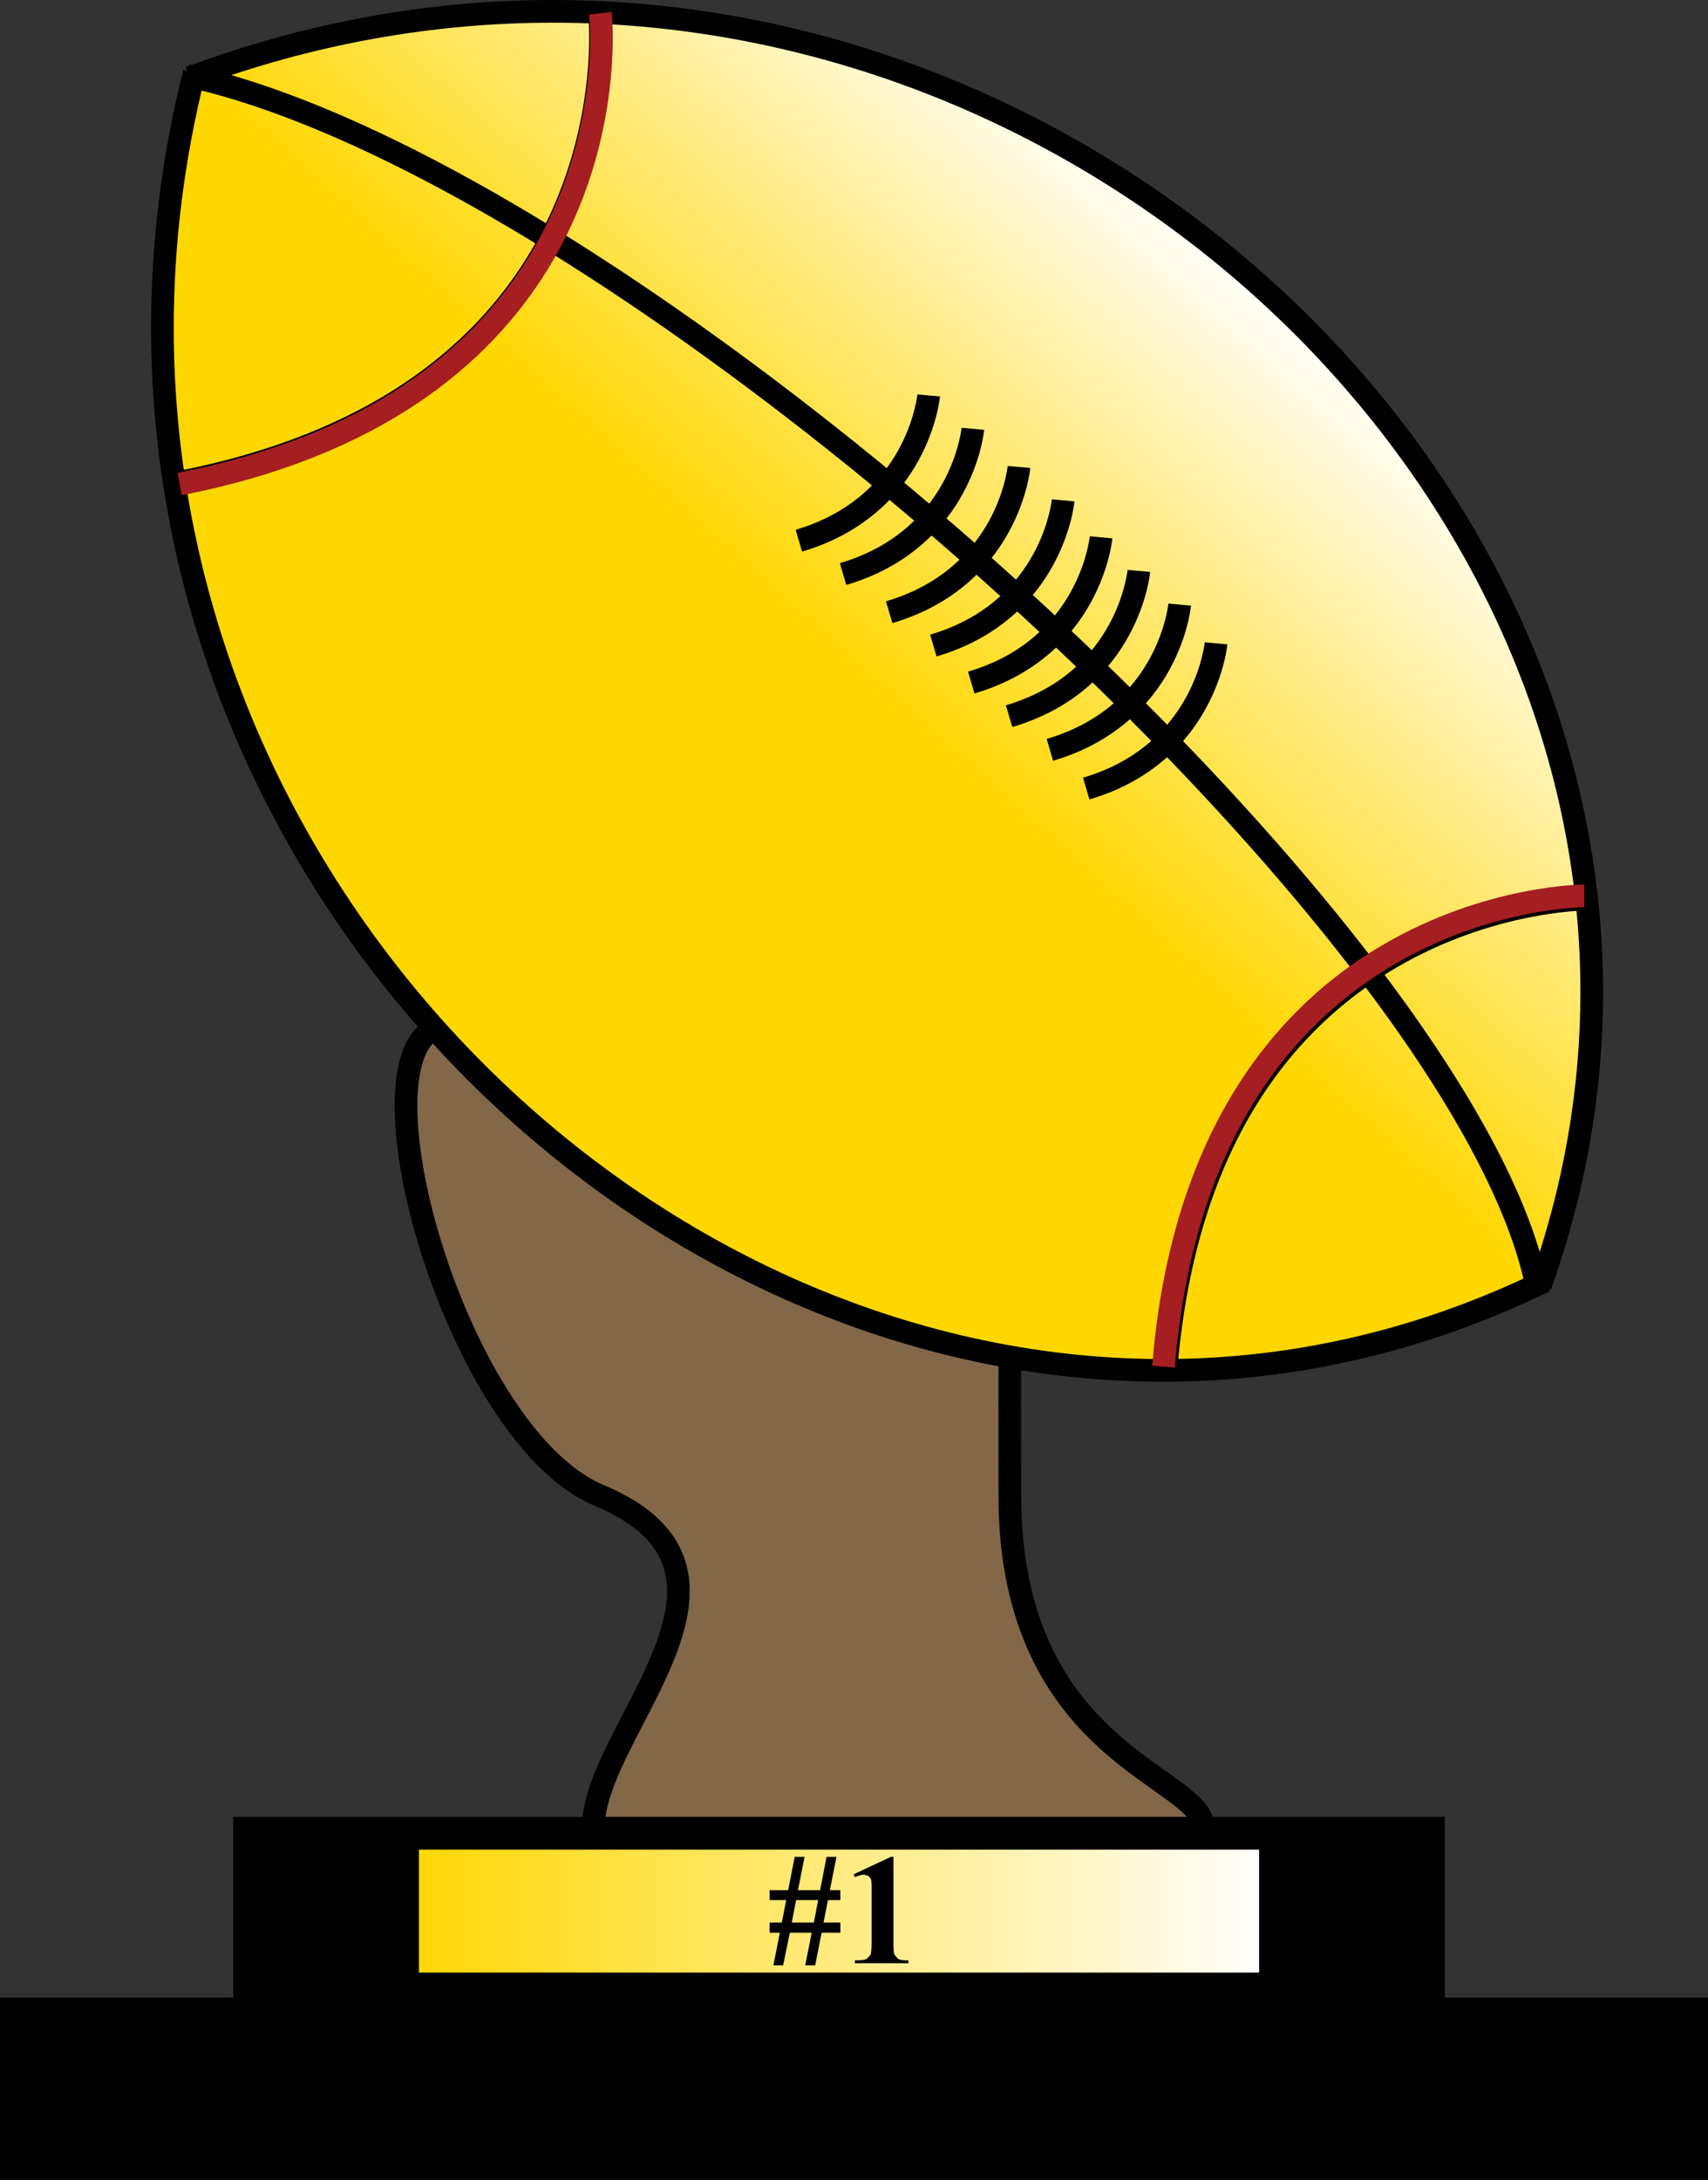 <?xml version="1.0" encoding="utf-8"?>
<!-- Generator: Adobe Illustrator 16.0.0, SVG Export Plug-In . SVG Version: 6.00 Build 0)  -->
<!DOCTYPE svg PUBLIC "-//W3C//DTD SVG 1.1//EN" "http://www.w3.org/Graphics/SVG/1.1/DTD/svg11.dtd">
<svg version="1.1" id="Layer_1" xmlns="http://www.w3.org/2000/svg" xmlns:xlink="http://www.w3.org/1999/xlink" x="0px" y="0px"
	 width="75.322px" height="96.077px" viewBox="0 0 75.322 96.077" enable-background="new 0 0 75.322 96.077" xml:space="preserve">
<rect x="0" y="0" width="75.322" height="96.077" fill="#333333" stroke="none"/>
<g>
	<path fill="#826748" d="M26.427,50.168c14.191,16.558,23.479-1.366,20.746,3.079c-2.847,4.629-2.639-0.423-2.639,12.663
		c0,13.078,11.226,12.432,7.916,15.741c-3.311,3.311-26.023,0-26.023,0c-2.007-4.001,8.771-12.072,0-15.741
		C18.029,62.399,12.437,33.846,26.427,50.168z"/>
	<path fill="#010101" d="M26.427,50.168l-0.38,0.325c4.732,5.528,9.024,7.347,12.563,7.345c2.96-0.001,5.324-1.263,6.936-2.509
		c0.808-0.624,1.431-1.247,1.855-1.719c0.212-0.235,0.374-0.433,0.485-0.575l0.129-0.169l0.037-0.054l0.017-0.024l0.015-0.025
		l0.019-0.035l0.02-0.048c0.008-0.027,0.025-0.055,0.028-0.165l0,0l-0.038-0.192c-0.049-0.135-0.197-0.252-0.288-0.277
		c-0.094-0.032-0.143-0.029-0.174-0.03c-0.188,0.01-0.229,0.061-0.268,0.077l-0.087,0.069l-0.044,0.05
		c-0.033,0.044-0.074,0.104-0.159,0.23c-0.082,0.124-0.196,0.302-0.345,0.544c-0.605,0.982-1.05,1.492-1.395,1.851
		c-0.258,0.27-0.477,0.457-0.683,0.724c-0.153,0.197-0.283,0.438-0.37,0.727c-0.255,0.865-0.264,2.155-0.27,5.445
		c0,1.138,0.004,2.511,0.004,4.179c-0.011,5.824,2.215,9.102,4.426,11.11c1.102,1.007,2.192,1.711,2.973,2.284
		c0.39,0.285,0.699,0.539,0.887,0.752c0.19,0.219,0.241,0.362,0.241,0.478c0.004,0.133-0.08,0.38-0.464,0.764
		c-0.39,0.409-1.41,0.795-2.803,1.009c-1.393,0.224-3.15,0.316-5.062,0.316c-3.825,0-8.265-0.366-11.742-0.733
		c-1.739-0.184-3.238-0.367-4.302-0.504c-1.063-0.138-1.688-0.229-1.689-0.229l-0.072,0.495l0.447-0.225
		c-0.137-0.274-0.201-0.576-0.202-0.926c-0.002-0.604,0.207-1.345,0.546-2.154c0.507-1.218,1.294-2.583,1.964-3.977
		c0.667-1.396,1.229-2.824,1.234-4.238c0.002-0.912-0.252-1.822-0.869-2.624c-0.616-0.803-1.568-1.49-2.927-2.059
		c-1.061-0.441-2.131-1.364-3.117-2.604c-1.48-1.857-2.766-4.41-3.67-6.987c-0.906-2.575-1.431-5.184-1.429-7.121
		c-0.002-1.018,0.149-1.846,0.414-2.355c0.131-0.257,0.282-0.431,0.447-0.542c0.166-0.11,0.349-0.171,0.605-0.172
		c0.503-0.007,1.302,0.286,2.341,1.06c1.04,0.769,2.318,1.995,3.836,3.767L26.427,50.168l0.379-0.325
		c-1.551-1.809-2.87-3.083-4-3.92c-1.132-0.833-2.078-1.25-2.936-1.256c-0.43-0.001-0.834,0.118-1.166,0.344
		c-0.5,0.342-0.819,0.88-1.017,1.512c-0.198,0.635-0.283,1.381-0.283,2.214c0.004,2.81,0.976,6.646,2.544,10.081
		c0.785,1.716,1.72,3.327,2.772,4.65c1.054,1.321,2.224,2.362,3.513,2.903c1.25,0.523,2.043,1.122,2.519,1.745
		c0.475,0.624,0.66,1.278,0.663,2.016c0.009,1.517-0.877,3.356-1.816,5.158c-0.467,0.903-0.94,1.801-1.304,2.671
		c-0.362,0.871-0.622,1.716-0.624,2.54c0,0.474,0.091,0.942,0.308,1.375l0.117,0.232l0.258,0.038
		c0.012,0.001,10.11,1.475,17.878,1.477c1.943-0.001,3.742-0.092,5.22-0.328c1.477-0.246,2.638-0.596,3.352-1.29
		c0.467-0.467,0.753-0.939,0.757-1.471c0-0.448-0.216-0.828-0.491-1.139c-0.488-0.546-1.214-1.012-2.048-1.613
		c-1.249-0.895-2.734-2.05-3.916-3.877c-1.18-1.829-2.069-4.336-2.071-7.995c0-1.669-0.004-3.043-0.004-4.179
		c0-1.941,0.011-3.188,0.063-4.007c0.038-0.613,0.103-0.979,0.182-1.205c0.061-0.171,0.121-0.27,0.22-0.392
		c0.146-0.182,0.407-0.408,0.766-0.798c0.357-0.392,0.8-0.946,1.338-1.821c0.156-0.255,0.271-0.433,0.347-0.545l0.082-0.119
		l0.015-0.021l-0.198-0.148l0.192,0.156l0.006-0.008l-0.198-0.148l0.192,0.156l-0.358-0.291l0.339,0.313l0.02-0.021l-0.358-0.291
		l0.339,0.313l-0.363-0.334l0.325,0.371l0.038-0.037l-0.363-0.334l0.325,0.371l-0.328-0.375l0.267,0.421l0.062-0.046l-0.328-0.375
		l0.267,0.421l-0.268-0.422v0.5c0.189-0.011,0.229-0.062,0.268-0.078l-0.268-0.422v0.5v-0.5l-0.277,0.416
		c0.158,0.095,0.238,0.078,0.277,0.084v-0.5l-0.277,0.416l0.277-0.416l-0.493,0.079c0.007,0.094,0.096,0.266,0.216,0.337
		l0.277-0.416l-0.493,0.079l0.493-0.079l-0.492-0.085c0.004,0.001-0.018,0.02-0.001,0.164l0.493-0.079l-0.492-0.085l-0.008,0.085
		h0.5l-0.472-0.166c-0.007,0.028-0.024,0.056-0.028,0.166h0.5l-0.472-0.166l0.463,0.162l-0.422-0.25l-0.041,0.088l0.463,0.162
		l-0.422-0.25l0.274,0.163l-0.265-0.179l-0.01,0.016l0.274,0.163l-0.265-0.179c-0.019,0.028-0.257,0.356-0.664,0.798
		c-0.614,0.668-1.633,1.624-2.981,2.405c-1.35,0.782-3.022,1.39-4.974,1.39c-3.177-0.002-7.177-1.604-11.803-6.995L26.427,50.168z"
		/>
	<path fill="#FFD700" d="M8.567,3.204C-0.565,39.548,36.601,71.868,68.12,56.459"/>
	<path fill="#010101" d="M8.083,3.082C7.115,6.93,6.662,10.736,6.662,14.446c0.012,25.487,21.359,46.438,44.621,46.452
		c5.673,0,11.457-1.251,17.058-3.989L67.9,56.01c-5.465,2.671-11.093,3.888-16.618,3.888c-11.327,0.001-22.237-5.122-30.313-13.374
		S7.661,26.906,7.662,14.446c0-3.629,0.444-7.352,1.391-11.121L8.083,3.082z"/>
	
		<linearGradient id="SVGID_1_" gradientUnits="userSpaceOnUse" x1="-260.69" y1="-256.301" x2="-259.69" y2="-256.301" gradientTransform="matrix(16.889 -18.885 18.885 16.889 9280.952 -564.29)">
		<stop  offset="0" style="stop-color:#FFD700"/>
		<stop  offset="1" style="stop-color:#FFFFFF"/>
	</linearGradient>
	<path fill="url(#SVGID_1_)" d="M8.367,3.427C43.471-9.694,79.726,23.644,67.92,56.683"/>
	<path fill="#010101" d="M8.542,3.896C13.856,1.909,19.193,1,24.383,1C36.514,0.999,47.85,5.974,56.148,13.808
		c8.299,7.835,13.548,18.515,13.548,29.913c-0.001,4.198-0.712,8.497-2.247,12.795l0.941,0.336
		c1.574-4.404,2.306-8.819,2.306-13.131C70.68,20.297,49.19,0.009,24.383,0C19.077,0,13.619,0.93,8.192,2.959L8.542,3.896
		L8.542,3.896z"/>
	<path fill="#010101" d="M8.006,21.749c8.727-1.687,13.521-5.735,16.076-9.862c2.558-4.125,2.898-8.284,2.899-10.24
		c0-0.721-0.047-1.145-0.048-1.161l-0.994,0.111l0.006,0.062c0.012,0.134,0.037,0.479,0.037,0.987
		c0.001,1.842-0.329,5.817-2.749,9.712c-2.423,3.893-6.913,7.751-15.417,9.408L8.006,21.749z"/>
	<path fill="#010101" d="M8.136,3.815c4.787,1.042,10.701,3.874,16.896,7.794c9.296,5.878,19.241,14.194,27.165,22.523
		c3.962,4.164,7.418,8.331,10.037,12.191c2.619,3.857,4.394,7.414,5.009,10.308l0.979-0.209c-0.89-4.137-3.852-9.225-8.084-14.664
		c-6.353-8.151-15.587-17.057-25.083-24.341C25.552,10.135,15.814,4.472,8.349,2.838L8.136,3.815L8.136,3.815z"/>
	<path fill="#A51E22" d="M8.019,21.824c8.747-1.701,13.549-5.768,16.106-9.907c2.561-4.138,2.898-8.303,2.899-10.248
		c0-0.709-0.045-1.125-0.047-1.141l-0.994,0.11l0.006,0.061c0.011,0.131,0.035,0.47,0.035,0.97c0.001,1.832-0.326,5.813-2.749,9.721
		c-2.426,3.906-6.924,7.783-15.447,9.452L8.019,21.824z"/>
	<path fill="#010101" d="M51.917,60.397c0.838-10.226,5.353-15.215,9.651-17.745c2.152-1.261,4.261-1.895,5.826-2.21
		c0.783-0.158,1.43-0.237,1.878-0.276c0.225-0.02,0.398-0.03,0.516-0.034l0.131-0.004l0.038,0v-1
		c-0.05,0.002-4.347,0.002-8.895,2.663c-4.552,2.653-9.306,8.03-10.142,18.528L51.917,60.397z"/>
	<path fill="#A51E22" d="M51.807,60.273c0.845-10.231,5.364-15.225,9.666-17.759c2.154-1.263,4.263-1.898,5.83-2.215
		c0.783-0.159,1.43-0.238,1.878-0.278c0.225-0.02,0.398-0.029,0.516-0.034l0.131-0.004l0.039,0l-0.002-1
		c-0.05,0.002-4.347,0.005-8.897,2.669c-4.554,2.657-9.313,8.038-10.156,18.54L51.807,60.273z"/>
	<path fill="#010101" d="M35.371,24.31c2.777-0.816,4.326-2.532,5.14-4.025c0.818-1.495,0.937-2.767,0.941-2.811l-0.996-0.091
		l-0.004,0.038c-0.028,0.224-0.209,1.381-0.96,2.631c-0.756,1.252-2.055,2.601-4.404,3.298L35.371,24.31z"/>
	<path fill="#010101" d="M37.32,25.781c2.777-0.816,4.325-2.532,5.14-4.025c0.818-1.495,0.937-2.767,0.941-2.811l-0.996-0.091
		l-0.004,0.038c-0.028,0.224-0.209,1.381-0.961,2.631c-0.756,1.252-2.055,2.601-4.403,3.298L37.32,25.781z"/>
	<path fill="#010101" d="M39.354,27.461c2.777-0.816,4.325-2.531,5.14-4.024c0.818-1.495,0.937-2.768,0.941-2.811l-0.996-0.091
		l-0.004,0.038c-0.028,0.224-0.209,1.381-0.961,2.632c-0.756,1.252-2.055,2.601-4.403,3.298L39.354,27.461z"/>
	<path fill="#010101" d="M41.302,28.932c2.777-0.816,4.326-2.531,5.14-4.024c0.818-1.495,0.937-2.767,0.941-2.811l-0.996-0.091
		l-0.004,0.038c-0.028,0.224-0.209,1.381-0.961,2.631c-0.755,1.251-2.054,2.6-4.403,3.297L41.302,28.932z"/>
	<path fill="#010101" d="M42.973,30.563c2.777-0.816,4.326-2.532,5.14-4.025c0.818-1.495,0.937-2.767,0.941-2.811l-0.996-0.091
		l-0.004,0.038c-0.028,0.224-0.209,1.381-0.961,2.631c-0.755,1.252-2.054,2.601-4.403,3.298L42.973,30.563z"/>
	<path fill="#010101" d="M44.642,32.043c2.777-0.816,4.325-2.531,5.139-4.024c0.818-1.495,0.937-2.768,0.941-2.811l-0.996-0.091
		l-0.004,0.038c-0.028,0.224-0.209,1.381-0.961,2.632c-0.755,1.252-2.054,2.601-4.402,3.298L44.642,32.043z"/>
	<path fill="#010101" d="M46.441,33.529c2.777-0.816,4.325-2.532,5.14-4.025c0.818-1.495,0.937-2.767,0.941-2.811l-0.996-0.091
		l-0.004,0.038c-0.028,0.224-0.209,1.381-0.961,2.631c-0.756,1.252-2.055,2.601-4.403,3.298L46.441,33.529z"/>
	<path fill="#010101" d="M48.044,35.234c2.777-0.816,4.326-2.531,5.14-4.024c0.818-1.495,0.937-2.768,0.941-2.811l-0.996-0.091
		l-0.004,0.038c-0.028,0.224-0.209,1.381-0.961,2.632c-0.755,1.252-2.054,2.601-4.403,3.298L48.044,35.234z"/>
	<rect x="10.784" y="80.574" fill="#010101" width="52.435" height="7.312"/>
	<polygon fill="#010101" points="10.784,80.574 10.784,81.074 62.719,81.074 62.719,87.385 11.284,87.385 11.284,80.574 
		10.784,80.574 10.784,81.074 10.784,80.574 10.284,80.574 10.284,88.385 63.719,88.385 63.719,80.074 10.284,80.074 10.284,80.574 
			"/>
	
		<linearGradient id="SVGID_2_" gradientUnits="userSpaceOnUse" x1="-260.69" y1="-256.3" x2="-259.69" y2="-256.3" gradientTransform="matrix(38.531 0 0 22.997 10062.351 5978.447)">
		<stop  offset="0" style="stop-color:#FFD700"/>
		<stop  offset="1" style="stop-color:#FFFFFF"/>
	</linearGradient>
	<rect x="17.976" y="81.02" fill="url(#SVGID_2_)" width="38.051" height="6.419"/>
	<polygon fill="#010101" points="17.976,81.02 17.976,81.52 55.526,81.52 55.526,86.939 18.476,86.939 18.476,81.02 17.976,81.02 
		17.976,81.52 17.976,81.02 17.476,81.02 17.476,87.939 56.526,87.939 56.526,80.52 17.476,80.52 17.476,81.02 	"/>
	<path fill="#010101" d="M34.107,86.62l0.284-1.436h-0.45v-0.45h0.536l0.195-0.989h-0.731v-0.439h0.817l0.287-1.467h0.436
		l-0.291,1.467h0.977l0.284-1.467h0.437l-0.291,1.467h0.462v0.439h-0.545l-0.198,0.989h0.743v0.45h-0.826l-0.284,1.436h-0.439
		l0.285-1.436h-0.963l-0.297,1.436H34.107z M34.917,84.734h0.973l0.191-0.989h-0.973L34.917,84.734z M39.4,81.838v3.756
		c0,0.282,0.012,0.462,0.036,0.54l0.152,0.191c0.076,0.049,0.199,0.074,0.369,0.074h0.104v0.126h-2.36V86.4h0.118
		c0.192,0,0.329-0.022,0.41-0.067l0.166-0.187c0.027-0.079,0.043-0.263,0.043-0.552v-2.381c0-0.212-0.011-0.345-0.03-0.398
		l-0.11-0.135l-0.188-0.056c-0.112,0-0.248,0.036-0.409,0.107l-0.06-0.122l1.648-0.771H39.4z"/>
	<rect x="0.5" y="88.541" fill="#010101" width="74.322" height="7.036"/>
	<polygon fill="#010101" points="0.5,88.541 0.5,89.041 74.322,89.041 74.322,95.077 1,95.077 1,88.541 0.5,88.541 0.5,89.041 
		0.5,88.541 0,88.541 0,96.077 75.322,96.077 75.322,88.041 0,88.041 0,88.541 	"/>
</g>
</svg>
